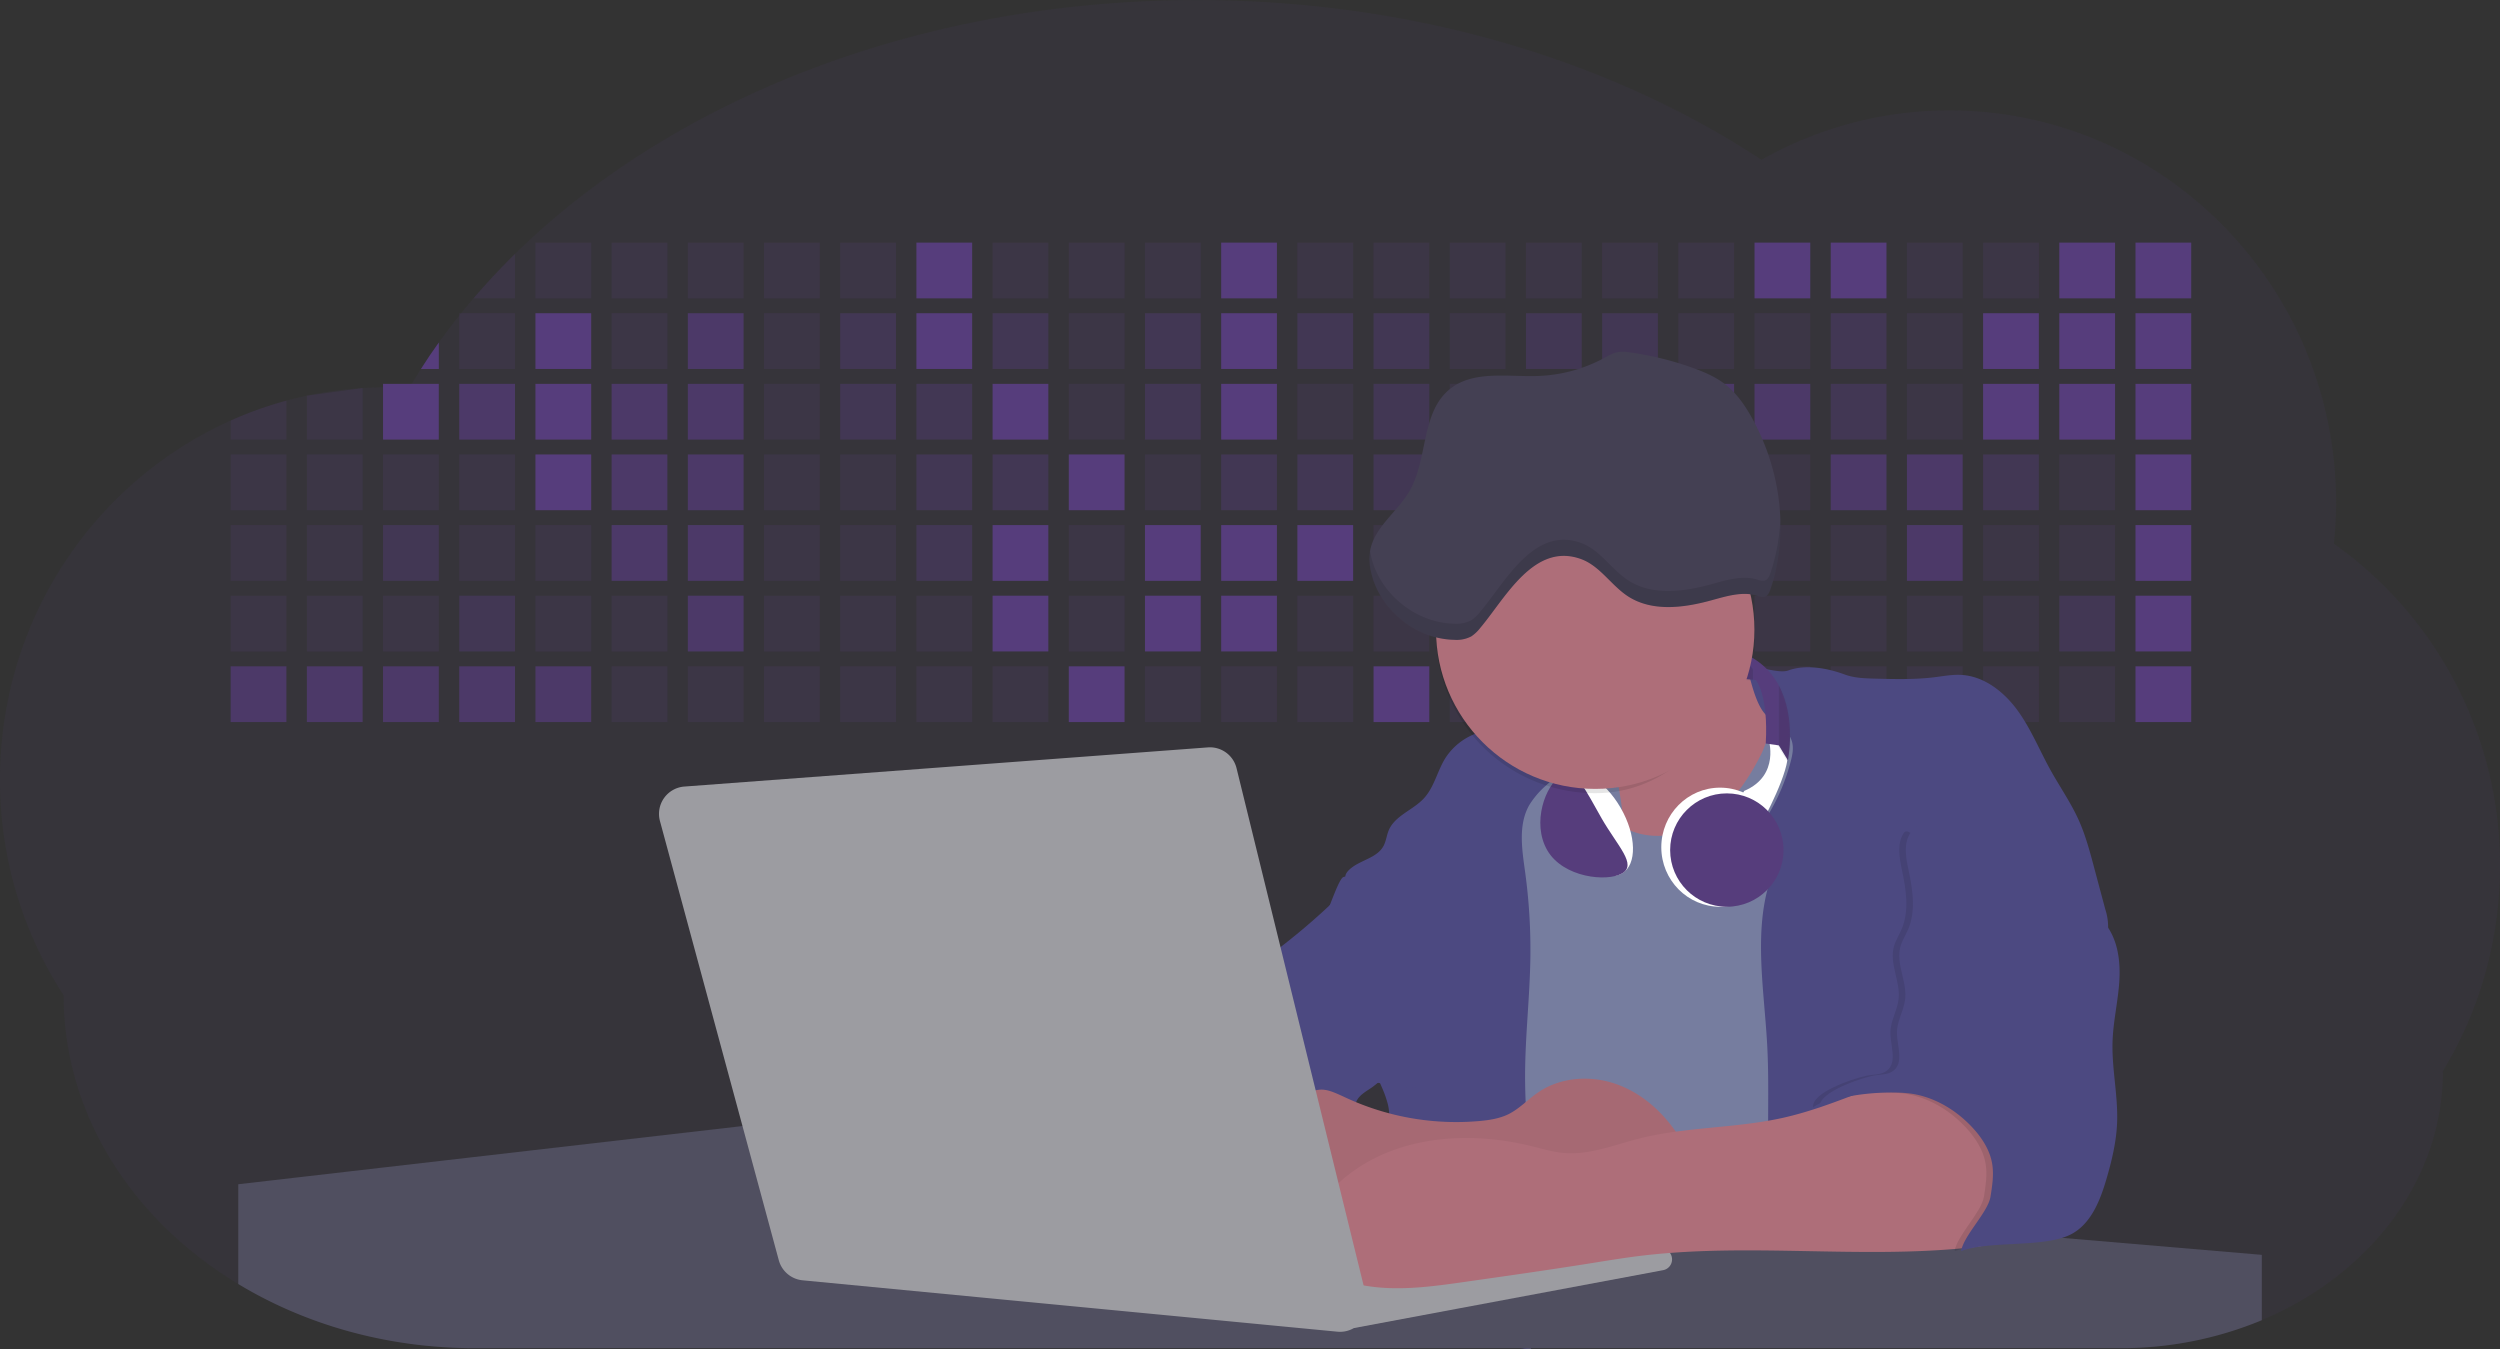 <svg id="aa7bae02-e79e-4d6b-a496-aba15f39787c" data-name="Layer 1" xmlns="http://www.w3.org/2000/svg" width="1144" height="617.32" viewBox="0 0 1144 617.32"><rect x="0" y="0" width="1144" height="617.32" fill="#333333" stroke="none"/><title>developer activity</title><path d="M1172,537.57a181.92,181.92,0,0,1-6.85,49.6,180.06,180.06,0,0,1-19.27,44.28c0,50.1-33.82,93.4-82.91,114a167.3,167.3,0,0,1-64.73,12.8H245.17c-40.25,0-77.55-10.86-108.14-29.36A185.76,185.76,0,0,1,112.2,711c-34-29.22-55.08-69.6-55.08-114.2A180.5,180.5,0,0,1,28,498.08c0-73.36,43.39-136.44,105.55-164.29a174.52,174.52,0,0,1,25.51-9.12q4.63-1.26,9.36-2.26a175.39,175.39,0,0,1,25.51-3.5q4.65-.29,9.35-.33H205c3.46,0,6.89.12,10.3.32l1.12-1.9q2.06-3.44,4.22-6.81,3.9-6.14,8.18-12.1,4.48-6.29,9.35-12.38l.83-1q2.76-3.44,5.64-6.8,9-10.49,19-20.35c72.11-70.68,185.08-116.18,312.08-116.18,98.82,0,189.15,27.55,258.34,73.07A174.18,174.18,0,0,1,920,191.86c97.74,0,177,80.37,177,179.51a184.9,184.9,0,0,1-1,18.78A180,180,0,0,1,1172,537.57Z" transform="translate(-28 -141.34)" fill="#563d7c" opacity="0.1"/><path d="M263.66,257.52v20.35h-19Q253.59,267.39,263.66,257.52Z" transform="translate(-28 -141.34)" fill="#563d7c" opacity="0.2"/><rect x="245.02" y="111.02" width="25.51" height="25.51" fill="#563d7c" opacity="0.2"/><rect x="279.88" y="111.02" width="25.51" height="25.51" fill="#563d7c" opacity="0.2"/><rect x="314.75" y="111.02" width="25.51" height="25.51" fill="#563d7c" opacity="0.2"/><rect x="349.61" y="111.02" width="25.51" height="25.51" fill="#563d7c" opacity="0.2"/><rect x="384.48" y="111.02" width="25.51" height="25.51" fill="#563d7c" opacity="0.2"/><rect x="419.35" y="111.02" width="25.51" height="25.51" fill="#563d7c"/><rect x="454.21" y="111.02" width="25.51" height="25.51" fill="#563d7c" opacity="0.2"/><rect x="489.08" y="111.02" width="25.51" height="25.51" fill="#563d7c" opacity="0.2"/><rect x="523.94" y="111.02" width="25.51" height="25.51" fill="#563d7c" opacity="0.2"/><rect x="558.81" y="111.02" width="25.51" height="25.51" fill="#563d7c"/><rect x="593.68" y="111.02" width="25.51" height="25.51" fill="#563d7c" opacity="0.2"/><rect x="628.54" y="111.02" width="25.51" height="25.51" fill="#563d7c" opacity="0.2"/><rect x="663.41" y="111.02" width="25.51" height="25.51" fill="#563d7c" opacity="0.2"/><rect x="698.28" y="111.02" width="25.51" height="25.51" fill="#563d7c" opacity="0.2"/><rect x="733.14" y="111.02" width="25.51" height="25.51" fill="#563d7c" opacity="0.2"/><rect x="768.01" y="111.02" width="25.51" height="25.51" fill="#563d7c" opacity="0.2"/><rect x="802.87" y="111.02" width="25.51" height="25.51" fill="#563d7c"/><rect x="837.74" y="111.02" width="25.51" height="25.51" fill="#563d7c"/><rect x="872.61" y="111.02" width="25.51" height="25.51" fill="#563d7c" opacity="0.2"/><rect x="907.47" y="111.02" width="25.51" height="25.51" fill="#563d7c" opacity="0.2"/><rect x="942.34" y="111.02" width="25.51" height="25.51" fill="#563d7c"/><rect x="977.2" y="111.02" width="25.51" height="25.51" fill="#563d7c"/><path d="M228.8,298.08v12.1h-8.18Q224.52,304,228.8,298.08Z" transform="translate(-28 -141.34)" fill="#563d7c"/><rect x="210.15" y="143.33" width="25.51" height="25.51" fill="#563d7c" opacity="0.2"/><rect x="245.02" y="143.33" width="25.51" height="25.51" fill="#563d7c"/><rect x="279.88" y="143.33" width="25.51" height="25.51" fill="#563d7c" opacity="0.2"/><rect x="314.75" y="143.33" width="25.51" height="25.51" fill="#563d7c" opacity="0.7"/><rect x="349.61" y="143.33" width="25.51" height="25.51" fill="#563d7c" opacity="0.2"/><rect x="384.48" y="143.33" width="25.51" height="25.51" fill="#563d7c" opacity="0.4"/><rect x="419.35" y="143.33" width="25.51" height="25.51" fill="#563d7c"/><rect x="454.21" y="143.33" width="25.51" height="25.51" fill="#563d7c" opacity="0.4"/><rect x="489.08" y="143.33" width="25.51" height="25.51" fill="#563d7c" opacity="0.2"/><rect x="523.94" y="143.33" width="25.51" height="25.51" fill="#563d7c" opacity="0.4"/><rect x="558.81" y="143.33" width="25.51" height="25.51" fill="#563d7c"/><rect x="593.68" y="143.33" width="25.51" height="25.51" fill="#563d7c" opacity="0.4"/><rect x="628.54" y="143.33" width="25.51" height="25.51" fill="#563d7c" opacity="0.4"/><rect x="663.41" y="143.33" width="25.51" height="25.51" fill="#563d7c" opacity="0.2"/><rect x="698.28" y="143.33" width="25.51" height="25.51" fill="#563d7c" opacity="0.4"/><rect x="733.14" y="143.33" width="25.51" height="25.51" fill="#563d7c" opacity="0.4"/><rect x="768.01" y="143.33" width="25.51" height="25.51" fill="#563d7c" opacity="0.2"/><rect x="802.87" y="143.33" width="25.51" height="25.51" fill="#563d7c" opacity="0.2"/><rect x="837.74" y="143.33" width="25.51" height="25.51" fill="#563d7c" opacity="0.4"/><rect x="872.61" y="143.33" width="25.51" height="25.51" fill="#563d7c" opacity="0.2"/><rect x="907.47" y="143.33" width="25.51" height="25.51" fill="#563d7c"/><rect x="942.34" y="143.33" width="25.51" height="25.51" fill="#563d7c"/><rect x="977.2" y="143.33" width="25.51" height="25.51" fill="#563d7c"/><path d="M159.06,324.67V342.5H133.55v-8.71A174.52,174.52,0,0,1,159.06,324.67Z" transform="translate(-28 -141.34)" fill="#563d7c" opacity="0.2"/><polygon points="165.93 177.57 165.93 201.16 140.42 201.16 140.42 181.07 165.93 177.57" fill="#563d7c" opacity="0.2"/><rect x="175.28" y="175.65" width="25.51" height="25.51" fill="#563d7c"/><rect x="210.15" y="175.65" width="25.51" height="25.51" fill="#563d7c" opacity="0.7"/><rect x="245.02" y="175.65" width="25.51" height="25.51" fill="#563d7c"/><rect x="279.88" y="175.65" width="25.51" height="25.51" fill="#563d7c" opacity="0.7"/><rect x="314.75" y="175.65" width="25.51" height="25.51" fill="#563d7c" opacity="0.7"/><rect x="349.61" y="175.65" width="25.51" height="25.51" fill="#563d7c" opacity="0.2"/><rect x="384.48" y="175.65" width="25.51" height="25.51" fill="#563d7c" opacity="0.4"/><rect x="419.35" y="175.65" width="25.51" height="25.51" fill="#563d7c" opacity="0.4"/><rect x="454.21" y="175.65" width="25.51" height="25.51" fill="#563d7c"/><rect x="489.08" y="175.65" width="25.51" height="25.51" fill="#563d7c" opacity="0.2"/><rect x="523.94" y="175.65" width="25.51" height="25.51" fill="#563d7c" opacity="0.4"/><rect x="558.81" y="175.65" width="25.51" height="25.51" fill="#563d7c"/><rect x="593.68" y="175.65" width="25.51" height="25.51" fill="#563d7c" opacity="0.2"/><rect x="628.54" y="175.65" width="25.51" height="25.51" fill="#563d7c" opacity="0.4"/><rect x="663.41" y="175.65" width="25.51" height="25.51" fill="#563d7c" opacity="0.2"/><rect x="698.28" y="175.65" width="25.51" height="25.51" fill="#563d7c"/><rect x="733.14" y="175.65" width="25.51" height="25.51" fill="#563d7c" opacity="0.2"/><rect x="768.01" y="175.65" width="25.51" height="25.51" fill="#563d7c" opacity="0.7"/><rect x="802.87" y="175.65" width="25.51" height="25.51" fill="#563d7c" opacity="0.7"/><rect x="837.74" y="175.65" width="25.51" height="25.51" fill="#563d7c" opacity="0.4"/><rect x="872.61" y="175.65" width="25.51" height="25.51" fill="#563d7c" opacity="0.2"/><rect x="907.47" y="175.65" width="25.51" height="25.51" fill="#563d7c"/><rect x="942.34" y="175.65" width="25.51" height="25.51" fill="#563d7c"/><rect x="977.2" y="175.65" width="25.51" height="25.51" fill="#563d7c"/><rect x="105.55" y="207.96" width="25.51" height="25.51" fill="#563d7c" opacity="0.2"/><rect x="140.42" y="207.96" width="25.51" height="25.51" fill="#563d7c" opacity="0.2"/><rect x="175.28" y="207.96" width="25.51" height="25.51" fill="#563d7c" opacity="0.2"/><rect x="210.15" y="207.96" width="25.51" height="25.51" fill="#563d7c" opacity="0.2"/><rect x="245.02" y="207.96" width="25.51" height="25.51" fill="#563d7c"/><rect x="279.88" y="207.96" width="25.51" height="25.51" fill="#563d7c" opacity="0.7"/><rect x="314.75" y="207.96" width="25.51" height="25.51" fill="#563d7c" opacity="0.7"/><rect x="349.61" y="207.96" width="25.51" height="25.51" fill="#563d7c" opacity="0.2"/><rect x="384.48" y="207.96" width="25.51" height="25.51" fill="#563d7c" opacity="0.2"/><rect x="419.35" y="207.96" width="25.51" height="25.51" fill="#563d7c" opacity="0.4"/><rect x="454.21" y="207.96" width="25.51" height="25.51" fill="#563d7c" opacity="0.4"/><rect x="489.08" y="207.96" width="25.51" height="25.51" fill="#563d7c"/><rect x="523.94" y="207.96" width="25.51" height="25.51" fill="#563d7c" opacity="0.2"/><rect x="558.81" y="207.96" width="25.51" height="25.51" fill="#563d7c" opacity="0.4"/><rect x="593.68" y="207.96" width="25.51" height="25.51" fill="#563d7c" opacity="0.4"/><rect x="628.54" y="207.96" width="25.51" height="25.51" fill="#563d7c" opacity="0.4"/><rect x="663.41" y="207.96" width="25.51" height="25.51" fill="#563d7c" opacity="0.4"/><rect x="698.28" y="207.96" width="25.51" height="25.51" fill="#563d7c" opacity="0.2"/><rect x="733.14" y="207.96" width="25.51" height="25.51" fill="#563d7c" opacity="0.2"/><rect x="768.01" y="207.96" width="25.51" height="25.51" fill="#563d7c" opacity="0.2"/><rect x="802.87" y="207.96" width="25.51" height="25.51" fill="#563d7c" opacity="0.2"/><rect x="837.74" y="207.96" width="25.51" height="25.51" fill="#563d7c" opacity="0.7"/><rect x="872.61" y="207.96" width="25.51" height="25.51" fill="#563d7c" opacity="0.7"/><rect x="907.47" y="207.96" width="25.51" height="25.51" fill="#563d7c" opacity="0.4"/><rect x="942.34" y="207.96" width="25.51" height="25.51" fill="#563d7c" opacity="0.2"/><rect x="977.2" y="207.96" width="25.51" height="25.51" fill="#563d7c"/><rect x="105.55" y="240.28" width="25.51" height="25.51" fill="#563d7c" opacity="0.2"/><rect x="140.42" y="240.28" width="25.51" height="25.51" fill="#563d7c" opacity="0.2"/><rect x="175.28" y="240.28" width="25.51" height="25.51" fill="#563d7c" opacity="0.4"/><rect x="210.15" y="240.28" width="25.51" height="25.51" fill="#563d7c" opacity="0.2"/><rect x="245.02" y="240.28" width="25.51" height="25.51" fill="#563d7c" opacity="0.2"/><rect x="279.88" y="240.28" width="25.51" height="25.51" fill="#563d7c" opacity="0.7"/><rect x="314.75" y="240.28" width="25.51" height="25.51" fill="#563d7c" opacity="0.7"/><rect x="349.61" y="240.28" width="25.51" height="25.51" fill="#563d7c" opacity="0.2"/><rect x="384.48" y="240.28" width="25.51" height="25.51" fill="#563d7c" opacity="0.2"/><rect x="419.35" y="240.28" width="25.51" height="25.51" fill="#563d7c" opacity="0.4"/><rect x="454.21" y="240.28" width="25.51" height="25.51" fill="#563d7c"/><rect x="489.08" y="240.28" width="25.51" height="25.51" fill="#563d7c" opacity="0.2"/><rect x="523.94" y="240.28" width="25.51" height="25.51" fill="#563d7c"/><rect x="558.81" y="240.28" width="25.51" height="25.51" fill="#563d7c"/><rect x="593.68" y="240.28" width="25.51" height="25.51" fill="#563d7c"/><rect x="628.54" y="240.28" width="25.51" height="25.51" fill="#563d7c" opacity="0.2"/><rect x="663.41" y="240.28" width="25.51" height="25.51" fill="#563d7c"/><rect x="698.28" y="240.28" width="25.51" height="25.51" fill="#563d7c" opacity="0.2"/><rect x="733.14" y="240.28" width="25.51" height="25.51" fill="#563d7c" opacity="0.2"/><rect x="768.01" y="240.28" width="25.51" height="25.51" fill="#563d7c" opacity="0.2"/><rect x="802.87" y="240.28" width="25.51" height="25.51" fill="#563d7c" opacity="0.2"/><rect x="837.74" y="240.28" width="25.51" height="25.51" fill="#563d7c" opacity="0.2"/><rect x="872.61" y="240.28" width="25.51" height="25.51" fill="#563d7c" opacity="0.7"/><rect x="907.47" y="240.28" width="25.51" height="25.51" fill="#563d7c" opacity="0.2"/><rect x="942.34" y="240.28" width="25.51" height="25.51" fill="#563d7c" opacity="0.2"/><rect x="977.2" y="240.28" width="25.51" height="25.51" fill="#563d7c"/><rect x="105.55" y="272.59" width="25.51" height="25.51" fill="#563d7c" opacity="0.2"/><rect x="140.42" y="272.59" width="25.51" height="25.51" fill="#563d7c" opacity="0.2"/><rect x="175.28" y="272.59" width="25.51" height="25.51" fill="#563d7c" opacity="0.2"/><rect x="210.15" y="272.59" width="25.51" height="25.51" fill="#563d7c" opacity="0.4"/><rect x="245.02" y="272.59" width="25.51" height="25.51" fill="#563d7c" opacity="0.2"/><rect x="279.88" y="272.59" width="25.51" height="25.51" fill="#563d7c" opacity="0.2"/><rect x="314.75" y="272.59" width="25.51" height="25.51" fill="#563d7c" opacity="0.7"/><rect x="349.61" y="272.59" width="25.51" height="25.51" fill="#563d7c" opacity="0.2"/><rect x="384.48" y="272.59" width="25.51" height="25.51" fill="#563d7c" opacity="0.2"/><rect x="419.35" y="272.59" width="25.51" height="25.51" fill="#563d7c" opacity="0.2"/><rect x="454.21" y="272.59" width="25.51" height="25.51" fill="#563d7c"/><rect x="489.08" y="272.59" width="25.51" height="25.51" fill="#563d7c" opacity="0.2"/><rect x="523.94" y="272.59" width="25.51" height="25.51" fill="#563d7c"/><rect x="558.81" y="272.59" width="25.51" height="25.51" fill="#563d7c"/><rect x="593.68" y="272.59" width="25.51" height="25.51" fill="#563d7c" opacity="0.2"/><rect x="628.54" y="272.59" width="25.51" height="25.51" fill="#563d7c" opacity="0.2"/><rect x="663.41" y="272.59" width="25.51" height="25.51" fill="#563d7c" opacity="0.2"/><rect x="698.28" y="272.59" width="25.51" height="25.51" fill="#563d7c" opacity="0.2"/><rect x="733.14" y="272.59" width="25.51" height="25.51" fill="#563d7c" opacity="0.2"/><rect x="768.01" y="272.59" width="25.51" height="25.51" fill="#563d7c" opacity="0.2"/><rect x="802.87" y="272.59" width="25.51" height="25.51" fill="#563d7c" opacity="0.2"/><rect x="837.74" y="272.59" width="25.51" height="25.51" fill="#563d7c" opacity="0.2"/><rect x="872.61" y="272.59" width="25.51" height="25.51" fill="#563d7c" opacity="0.2"/><rect x="907.47" y="272.59" width="25.51" height="25.51" fill="#563d7c" opacity="0.2"/><rect x="942.34" y="272.59" width="25.51" height="25.51" fill="#563d7c" opacity="0.4"/><rect x="977.2" y="272.59" width="25.51" height="25.51" fill="#563d7c"/><rect x="105.55" y="304.91" width="25.51" height="25.51" fill="#563d7c" opacity="0.7"/><rect x="140.42" y="304.91" width="25.51" height="25.51" fill="#563d7c" opacity="0.7"/><rect x="175.28" y="304.91" width="25.51" height="25.51" fill="#563d7c" opacity="0.7"/><rect x="210.15" y="304.91" width="25.51" height="25.51" fill="#563d7c" opacity="0.7"/><rect x="245.02" y="304.91" width="25.51" height="25.51" fill="#563d7c" opacity="0.7"/><rect x="279.88" y="304.91" width="25.51" height="25.51" fill="#563d7c" opacity="0.2"/><rect x="314.75" y="304.91" width="25.51" height="25.51" fill="#563d7c" opacity="0.2"/><rect x="349.61" y="304.91" width="25.51" height="25.51" fill="#563d7c" opacity="0.2"/><rect x="384.48" y="304.91" width="25.51" height="25.51" fill="#563d7c" opacity="0.2"/><rect x="419.35" y="304.91" width="25.51" height="25.51" fill="#563d7c" opacity="0.2"/><rect x="454.21" y="304.91" width="25.51" height="25.51" fill="#563d7c" opacity="0.2"/><rect x="489.08" y="304.91" width="25.51" height="25.51" fill="#563d7c"/><rect x="523.94" y="304.91" width="25.51" height="25.51" fill="#563d7c" opacity="0.2"/><rect x="558.81" y="304.91" width="25.51" height="25.51" fill="#563d7c" opacity="0.2"/><rect x="593.68" y="304.91" width="25.51" height="25.51" fill="#563d7c" opacity="0.2"/><rect x="628.54" y="304.91" width="25.51" height="25.51" fill="#563d7c"/><rect x="663.41" y="304.91" width="25.51" height="25.51" fill="#563d7c" opacity="0.2"/><rect x="698.28" y="304.91" width="25.51" height="25.51" fill="#563d7c" opacity="0.2"/><rect x="733.14" y="304.91" width="25.51" height="25.51" fill="#563d7c" opacity="0.2"/><rect x="768.01" y="304.91" width="25.51" height="25.51" fill="#563d7c" opacity="0.2"/><rect x="802.87" y="304.91" width="25.51" height="25.51" fill="#563d7c" opacity="0.2"/><rect x="837.74" y="304.91" width="25.51" height="25.51" fill="#563d7c" opacity="0.2"/><rect x="872.61" y="304.91" width="25.51" height="25.51" fill="#563d7c" opacity="0.2"/><rect x="907.47" y="304.91" width="25.51" height="25.51" fill="#563d7c" opacity="0.2"/><rect x="942.34" y="304.91" width="25.51" height="25.51" fill="#563d7c" opacity="0.2"/><rect x="977.2" y="304.91" width="25.51" height="25.51" fill="#563d7c"/><circle cx="734.52" cy="363.89" r="34.87" fill="#767d9f"/><path d="M760.71,460.87q5.22,22.78,8.86,45.9c.73,4.58,1.38,9.41-.28,13.74-1.39,3.61-4.22,6.43-6.44,9.59s-3.9,7.21-2.55,10.83,5.29,5.6,9.05,6.62c10.76,2.9,22.23.79,32.94-2.35a53.29,53.29,0,0,0,13.81-5.72c4.54-2.88,8.26-6.88,11.68-11,15.61-18.93,25.83-41.65,35.45-64.23a39.12,39.12,0,0,1-33.11-13.34c-3.94-4.63-6.83-11.08-4.61-16.74-6.51,3.57-14.24,3.81-21.25,6.25a75.49,75.49,0,0,0-12.5,6.15q-7.18,4.15-14.28,8.46C772.07,458.29,767,461.19,760.71,460.87Z" transform="translate(-28 -141.34)" fill="#ae6e79"/><path d="M833.64,487.05c-6.11,11.89-14.06,23.32-25.41,30.4s-26.63,9-38,2c-5.6-3.42-9.84-8.62-14.73-13s-11-8.13-17.57-7.56c-7.24.63-12.91,6.28-17.76,11.69-7.36,8.22-14.47,16.79-19.68,26.52-10,18.7-12.37,40.56-11.93,61.76s3.51,42.29,3.58,63.49c.1,26.08-4.32,51.95-8.79,77.64,41.1-5.06,82.25,6,123.44,10.19,26.36,2.71,52.92,2.65,79.42,2.58,4.66,0,9.62-.12,13.5-2.7a18.2,18.2,0,0,0,5.59-6.64c3.66-6.75,5.13-14.45,6.15-22.06,2.59-19.22,2.67-38.68,2.74-58.08.18-47,.35-94.17-5.62-140.8-1.47-11.47-3.35-23-7.75-33.73s-11.58-20.6-21.62-26.35c-6.45-3.7-21.4-10.14-29-6.41C841.67,460.15,837.73,479.09,833.64,487.05Z" transform="translate(-28 -141.34)" fill="#767d9f"/><path d="M836.68,619.77c-1.55-29-7.86-59.95,5.57-85.69,3.3-6.32-8.54-14.21-4.88-20.33a92.08,92.08,0,0,0,10.06-23.93c.76-2.89,1.37-5.95.65-8.85-1.33-5.29-6.56-8.44-11-11.66-4.9-3.56-7.42-14.41-9-20.28s12.57,1.2,18.26-.89c7.9-2.89,17.94-1.07,25.82,1.86,4.4,1.62,9.18,1.76,13.87,1.88,9.11.24,18.25.47,27.29-.65,4.06-.51,8.13-1.28,12.21-1.05,10.41.59,19.46,7.71,25.62,16.13s10.08,18.23,15.13,27.35c4.21,7.6,9.23,14.78,12.82,22.69,3.18,7,5.19,14.52,7.18,22l5.13,19.19a25.58,25.58,0,0,1,1.26,8.51c-.26,3.07-1.62,5.93-3,8.66A164.12,164.12,0,0,1,971,603.2c-10.79,13.23-23.89,25.16-30.3,41-2.5,6.17-3.89,12.73-5.16,19.27a707.94,707.94,0,0,0-10.9,79.15,174.2,174.2,0,0,0-36.52-12.21,177.61,177.61,0,0,0-19-3c-5.59-.58-12.8.52-18.12-1-8.9-2.53-9.88-17.58-11.23-25.46-2.16-12.55-2.59-25.32-2.67-38C837,648.53,837.45,634.14,836.68,619.77Z" transform="translate(-28 -141.34)" fill="#4c4981"/><path d="M641.23,565.54c4.21,24,8.85,48.07,18,70.62-.23.22-.46.42-.69.62-.81.69-1.65,1.34-2.53,2-2.05,1.44-4.3,2.66-6,4.54a8,8,0,0,0-1.5,2.45,5.48,5.48,0,0,0,0,4.47c-4.77,2.11-10.31,1.46-15.66,1.26-4.61-.17-9.08,0-12.78,2.53-5.14,3.54-6.69,10.34-7.52,16.52q-.46,3.38-.79,6.77-.32,3.15-.52,6.32a188.61,188.61,0,0,0-.19,21q.08,1.92.21,3.84c-16.34-.39-31.23-8.91-45.32-17.19-3.22-1.89-6.54-3.88-8.63-7A15.8,15.8,0,0,1,555,674c0-.51.09-1,.16-1.52a41.58,41.58,0,0,1,2.29-8.68,107.2,107.2,0,0,1,19.19-32.65c3.58-4.18,7.61-8.27,9.28-13.52.73-2.29,1-4.72,1.74-7,3.32-9.88,15.3-14.55,19.4-24.14,1-2.29,1.46-4.8,2.7-7a17.63,17.63,0,0,1,4.25-4.75c.73-.61,1.49-1.2,2.24-1.79q10.54-8.26,20.31-17.45,1.82-1.71,3.6-3.46A59.48,59.48,0,0,0,641.23,565.54Z" transform="translate(-28 -141.34)" fill="#4c4981"/><path d="M742,494.56c-1.44,1.52-3,2.95-4.53,4.37l-.41.37-1.62,1.5a39,39,0,0,0-7.55,8.79l-.17.28c-5.1,9.13-3.21,20.37-1.79,30.74a261.55,261.55,0,0,1,2.37,39c-.26,18-2.38,35.88-2.42,53.86,0,4.08.09,8.15.27,12.23.29,6.63.79,13.25,1.39,19.87.65,7.26,1.43,14.51,2.16,21.76.58,5.61,1.13,11.21,1.59,16.81.23,2.9.45,5.79.63,8.69.21,3.4.38,6.81.48,10.21h0c.07,2.16.11,4.31.11,6.47,0,1.23,0,2.45,0,3.67q0,3.51-.19,7-.2,4.49-.61,9c-.31,3.27-.86,6.84-3.16,9.14-.14.14-.29.27-.44.4l-3.24-.4a332.72,332.72,0,0,0-67.3-1.2c.49-3.38.94-6.75,1.38-10.14.2-1.6.4-3.21.59-4.82q.33-2.76.63-5.52c.23-2,.44-4,.64-6q.78-7.73,1.37-15.47.87-11.29,1.32-22.62.22-5.41.34-10.83.17-6.72.16-13.45,0-6.54-.11-13.1c0-1.44-.06-2.88-.18-4.31a27.35,27.35,0,0,0-.53-3.83,49.87,49.87,0,0,0-3-8.48c-.22-.52-.43-1-.64-1.55-.12-.27-.23-.55-.34-.82,5.76-5.13,9.86-12,13.8-18.76,6.39-10.89,12.93-22.26,14-34.84s-5.18-26.71-17.2-30.55c-3.27-1-6.73-1.28-10.1-1.87-3.18-.56-9.81-1.83-13.49-4.11q-3,3.08-6,6.05a22.15,22.15,0,0,1,2.17-8.71l1.42.07a2.71,2.71,0,0,1-.16-1c0-1.07.74-2.28,2.32-3.62,4.71-4,12.12-4.89,15.09-10.3,1.24-2.25,1.45-4.93,2.45-7.29,2.87-6.73,11.11-9.21,16.07-14.59s6.2-13,10.21-19a28.62,28.62,0,0,1,12-10c.4-.19.81-.38,1.22-.55,8.3-3.55,18.16-4.36,26.76-4.34,3.34,0,12,.1,16.24,1.79a5.32,5.32,0,0,1,1.85,1.13C752.37,480.61,745.34,491,742,494.56Z" transform="translate(-28 -141.34)" fill="#4c4981"/><path d="M642.72,542.69a60.88,60.88,0,0,1,46.74,4.87c7.2,4,13.66,9.58,17.62,16.78,5.95,10.8,5.69,23.82,5.27,36.15-.21,6.17-.48,12.56-3.2,18.1C706,625,700.06,629.4,694,633a42.24,42.24,0,0,1-12.32,5.33c-6.72,1.46-13.7.22-20.47-1-7.36-1.36-15.26-3-20.37-8.48-3-3.18-4.64-7.31-6.26-11.35q-3.49-8.75-7-17.48c-4.05-10.11-5.42-18.52-.07-28.37,2.43-4.49,5.4-8.69,7.8-13.21C636.51,556.14,640.81,543.28,642.72,542.69Z" transform="translate(-28 -141.34)" fill="#4c4981"/><path d="M1063,715.56v29.9a167.3,167.3,0,0,1-64.73,12.8H728.58c-.14.14-.29.27-.44.4l-3.24-.4H245.17c-40.25,0-77.55-10.86-108.14-29.36V683.25l230.72-26.63.18,0L502.29,668l34.77,3,18.06,1.53,37.38,3.17,19.23,1.63,28,2.38,3.94.33,20.18,1.71L691.23,684l38.5,3.26,64.18,5.45,45.15,3.83,74.14,6.29,14.1,1.19,1.52.13,1.32.11,18.62,1.58,20.44,1.74,2.37.2Z" transform="translate(-28 -141.34)" fill="#504f60"/><polygon points="764 573.12 474.86 523.77 463.65 580.46 596.19 596.33 637 601.44 749.26 579.33 764 573.12" fill="#9c9ca1"/><path d="M642.33,739.94l144.86-27.23a5,5,0,0,1,5.94,4.93h0a5,5,0,0,1-4.09,4.93L647.57,749.06Z" transform="translate(-28 -141.34)" fill="#9c9ca1"/><path d="M705.17,654.31c4.51-.42,9.08-1.13,13.14-3.13,5-2.49,8.89-6.78,13.52-9.94,10.18-7,23.8-7.94,35.47-3.92s21.41,12.63,28.23,22.91c4.53,6.85,7.93,15.59,4.73,23.15a30.51,30.51,0,0,1-4.12,6.44l-8.34,10.9a29,29,0,0,1-5.66,6.09c-3.12,2.27-7,3.2-10.82,3.76-10.15,1.48-20.48.64-30.71,1.32-17.57,1.17-34.73,6.83-52.34,6.64-10.12-.11-20.11-2.15-30-4.19l-43.77-9c-7.62-1.56-16.23-3.84-19.82-10.75-1.61-3.11-1.91-6.71-2.1-10.21-.52-9.64,0-20.36,6.68-27.31,6.28-6.52,16.21-8.58,23.71-13.4,9.18-5.91,12.21-4,21.89.44A120,120,0,0,0,705.17,654.31Z" transform="translate(-28 -141.34)" fill="#ae6e79"/><path d="M705.17,654.31c4.51-.42,9.08-1.13,13.14-3.13,5-2.49,8.89-6.78,13.52-9.94,10.18-7,23.8-7.94,35.47-3.92s21.41,12.63,28.23,22.91c4.53,6.85,7.93,15.59,4.73,23.15a30.51,30.51,0,0,1-4.12,6.44l-8.34,10.9a29,29,0,0,1-5.66,6.09c-3.12,2.27-7,3.2-10.82,3.76-10.15,1.48-20.48.64-30.71,1.32-17.57,1.17-34.73,6.83-52.34,6.64-10.12-.11-20.11-2.15-30-4.19l-43.77-9c-7.62-1.56-16.23-3.84-19.82-10.75-1.61-3.11-1.91-6.71-2.1-10.21-.52-9.64,0-20.36,6.68-27.31,6.28-6.52,16.21-8.58,23.71-13.4,9.18-5.91,12.21-4,21.89.44A120,120,0,0,0,705.17,654.31Z" transform="translate(-28 -141.34)" opacity="0.05"/><path d="M880.94,640.6c-12.28,4.75-24.63,9.52-37.49,12.35-21.56,4.75-44.12,4-65.51,9.43-11.3,2.88-22.53,7.52-34.14,6.58-5.19-.42-10.2-2-15.25-3.2-28.37-7-60.62-4.73-83.66,13.27-7.88,6.15-14.33,13.82-20.18,22a14.7,14.7,0,0,0,5.91,21.88A86.62,86.62,0,0,0,659,730.48c13.13,1.16,26.32-.7,39.38-2.56,19.38-2.75,38.77-5.51,58.1-8.6,6.94-1.11,13.88-2.26,20.86-3.14,50.23-6.35,101.37,1.37,151.73-3.93,5.09-.54,10.27-1.24,14.9-3.41,11.72-5.5,17.52-20,15.1-32.74s-11.76-23.33-23-29.83c-9.42-5.47-19.58-7.68-30.07-10C896.26,634,890.32,637,880.94,640.6Z" transform="translate(-28 -141.34)" fill="#ae6e79"/><path d="M988.67,564.44c5.54,7.26,6.72,17,6.12,26.09s-2.76,18.08-3.08,27.21c-.44,12.52,2.58,25,2.07,37.48-.36,8.73-2.43,17.29-4.88,25.67-2.89,9.89-7.07,20.52-16.2,25.27-12.12,6.31-37.54,2.76-50.29,7.7,1.16-7.23,12.28-17.7,13.44-24.93.8-5,1.61-10.14.75-15.15-1.1-6.39-4.85-12.06-9.3-16.78-7.08-7.51-16.32-13.16-26.47-15s-35-.33-43.12,6.08c-1-6.62,17.6-13,24.14-14.43,3.26-.73,7-.32,9.61-2.39,5-3.92,1.37-11.73,1.61-18,.19-5,3.11-9.58,3.7-14.58,1-8-4.22-16.15-2.17-24,.76-2.9,2.45-5.45,3.62-8.21,3.56-8.45,2-18.09.1-27.07-1.18-5.64-2.33-12,.81-16.81,2.91-4.49,11.17,11.5,16.46,10.76,17.47-2.45,33.28-15.4,47.39-4.8,7.19,5.4,8.13,11,11,18.71C976.77,554.6,984,558.36,988.67,564.44Z" transform="translate(-28 -141.34)" opacity="0.1"/><path d="M991.67,564.44c5.54,7.26,6.72,17,6.12,26.09s-2.76,18.08-3.08,27.21c-.44,12.52,2.58,25,2.07,37.48-.36,8.73-2.43,17.29-4.88,25.67-2.89,9.89-7.07,20.52-16.2,25.27-12.12,6.31-37.54,2.76-50.29,7.7,1.16-7.23,12.28-17.7,13.44-24.93.8-5,1.61-10.14.75-15.15-1.1-6.39-4.85-12.06-9.3-16.78-7.08-7.51-16.32-13.16-26.47-15s-35-.33-43.12,6.08c-1-6.62,17.6-13,24.14-14.43,3.26-.73,7-.32,9.61-2.39,5-3.92,1.37-11.73,1.61-18,.19-5,3.11-9.58,3.7-14.58,1-8-4.22-16.15-2.17-24,.76-2.9,2.45-5.45,3.62-8.21,3.56-8.45,2-18.09.1-27.07-1.18-5.64-2.33-12,.81-16.81,2.91-4.49,8.6-6.19,13.89-6.94a68.42,68.42,0,0,1,50,12.9c7.19,5.4,8.13,11,11,18.71C979.77,554.6,987,558.36,991.67,564.44Z" transform="translate(-28 -141.34)" fill="#4c4981"/><path d="M330,517.06,384.37,718a12.55,12.55,0,0,0,10.91,9.21L640,750.72a12.54,12.54,0,0,0,13.38-15.48L593.84,492.86a12.54,12.54,0,0,0-13.12-9.51L341.13,501.27A12.54,12.54,0,0,0,330,517.06Z" transform="translate(-28 -141.34)" fill="#9c9ca1"/><ellipse cx="787.11" cy="387.68" rx="26.9" ry="27.25" fill="#fff"/><path d="M837.2,479.31s5.67,16.86-11.06,23.95L824,507l10.48,10.34S847.4,493.77,846,485.4C846,485.4,844,476.9,837.2,479.31Z" transform="translate(-28 -141.34)" fill="#fff"/><circle cx="790.2" cy="388.99" r="25.94" fill="#563d7c"/><path d="M846.13,489.23l-4.12-6.8-6-.85c1.28-22.39-4.53-29.06-4.53-29.06l-1.35-.13-5.88-.57-11.06-11.48v-3.26c15.54,1.85,24.13,9.23,28.77,17.88C850.16,470.14,846.13,489.23,846.13,489.23Z" transform="translate(-28 -141.34)" fill="#563d7c"/><path d="M830.18,448.27v4.12l-5.88-.57-11.06-11.48S830.35,444.17,830.18,448.27Z" transform="translate(-28 -141.34)" stroke="#4c4981" stroke-miterlimit="10" opacity="0.1"/><path d="M846.13,489.23l-4.12-6.8V455C850.16,470.14,846.13,489.23,846.13,489.23Z" transform="translate(-28 -141.34)" stroke="#4c4981" stroke-miterlimit="10" opacity="0.1"/><ellipse cx="757.11" cy="518.2" rx="14.43" ry="26.32" transform="translate(-185.67 306.64) rotate(-30)" fill="#fff"/><path d="M761,516c7.27,12.59,16.19,21,9.29,25s-27,2-34.27-10.6-.67-30,6.23-34S753.72,503.38,761,516Z" transform="translate(-28 -141.34)" fill="#563d7c"/><path d="M825.73,425.3c0,40.23-27.53,79-67.76,79a72.85,72.85,0,0,1,0-145.7C798.2,358.64,825.73,385.06,825.73,425.3Z" transform="translate(-28 -141.34)" opacity="0.1"/><circle cx="729.97" cy="288.15" r="72.85" fill="#ae6e79"/><path d="M751.57,397.21c8.67,3.19,13.8,12.15,21.58,17.14,11,7,25.32,5.19,37.88,1.73,7-1.91,14.32-4.24,21.21-2.12a6,6,0,0,0,3.23.46c1.5-.43,2.24-2.09,2.73-3.57,8.52-25.4,4.69-54.17-8.17-77.67-3.32-6.06-7.3-11.92-12.78-16.13-4.32-3.31-9.4-5.48-14.52-7.33a145,145,0,0,0-28.88-7.13,17.94,17.94,0,0,0-5.27-.17c-2.41.39-4.57,1.69-6.72,2.85A68.78,68.78,0,0,1,732,313.38c-14,.53-30-2.77-40.79,6.21-13,10.77-9.76,31.78-18.19,46.4-5.58,9.67-16.34,16.69-18.11,27.7a25.57,25.57,0,0,0,.63,10.07c4.12,16.94,20.52,30.06,38,30.37a14.42,14.42,0,0,0,7.76-1.59,17.55,17.55,0,0,0,4.09-3.89C716.84,415.09,729.94,389.25,751.57,397.21Z" transform="translate(-28 -141.34)" fill="#444053"/><path d="M838.2,403.48c-.49,1.48-1.23,3.14-2.73,3.57a6,6,0,0,1-3.23-.46c-6.89-2.12-14.25.21-21.2,2.12-12.57,3.46-26.92,5.31-37.88-1.73-7.79-5-12.91-14-21.59-17.14-21.63-8-34.73,17.88-46.21,31.44a17.55,17.55,0,0,1-4.09,3.89,14.42,14.42,0,0,1-7.76,1.59c-17.42-.31-33.83-13.43-38-30.37-.23-1-.43-2-.58-3,0,.09,0,.17-.05.26a25.57,25.57,0,0,0,.63,10.07c4.12,16.94,20.53,30.06,38,30.37a14.42,14.42,0,0,0,7.76-1.59,17.55,17.55,0,0,0,4.09-3.89c11.48-13.56,24.58-39.4,46.21-31.44,8.68,3.19,13.8,12.15,21.59,17.14,11,7,25.31,5.19,37.88,1.73,7-1.91,14.31-4.24,21.2-2.12a6,6,0,0,0,3.23.46c1.5-.43,2.24-2.09,2.73-3.57a90.29,90.29,0,0,0,4.48-32.26A88.8,88.8,0,0,1,838.2,403.48Z" transform="translate(-28 -141.34)" opacity="0.1"/></svg>